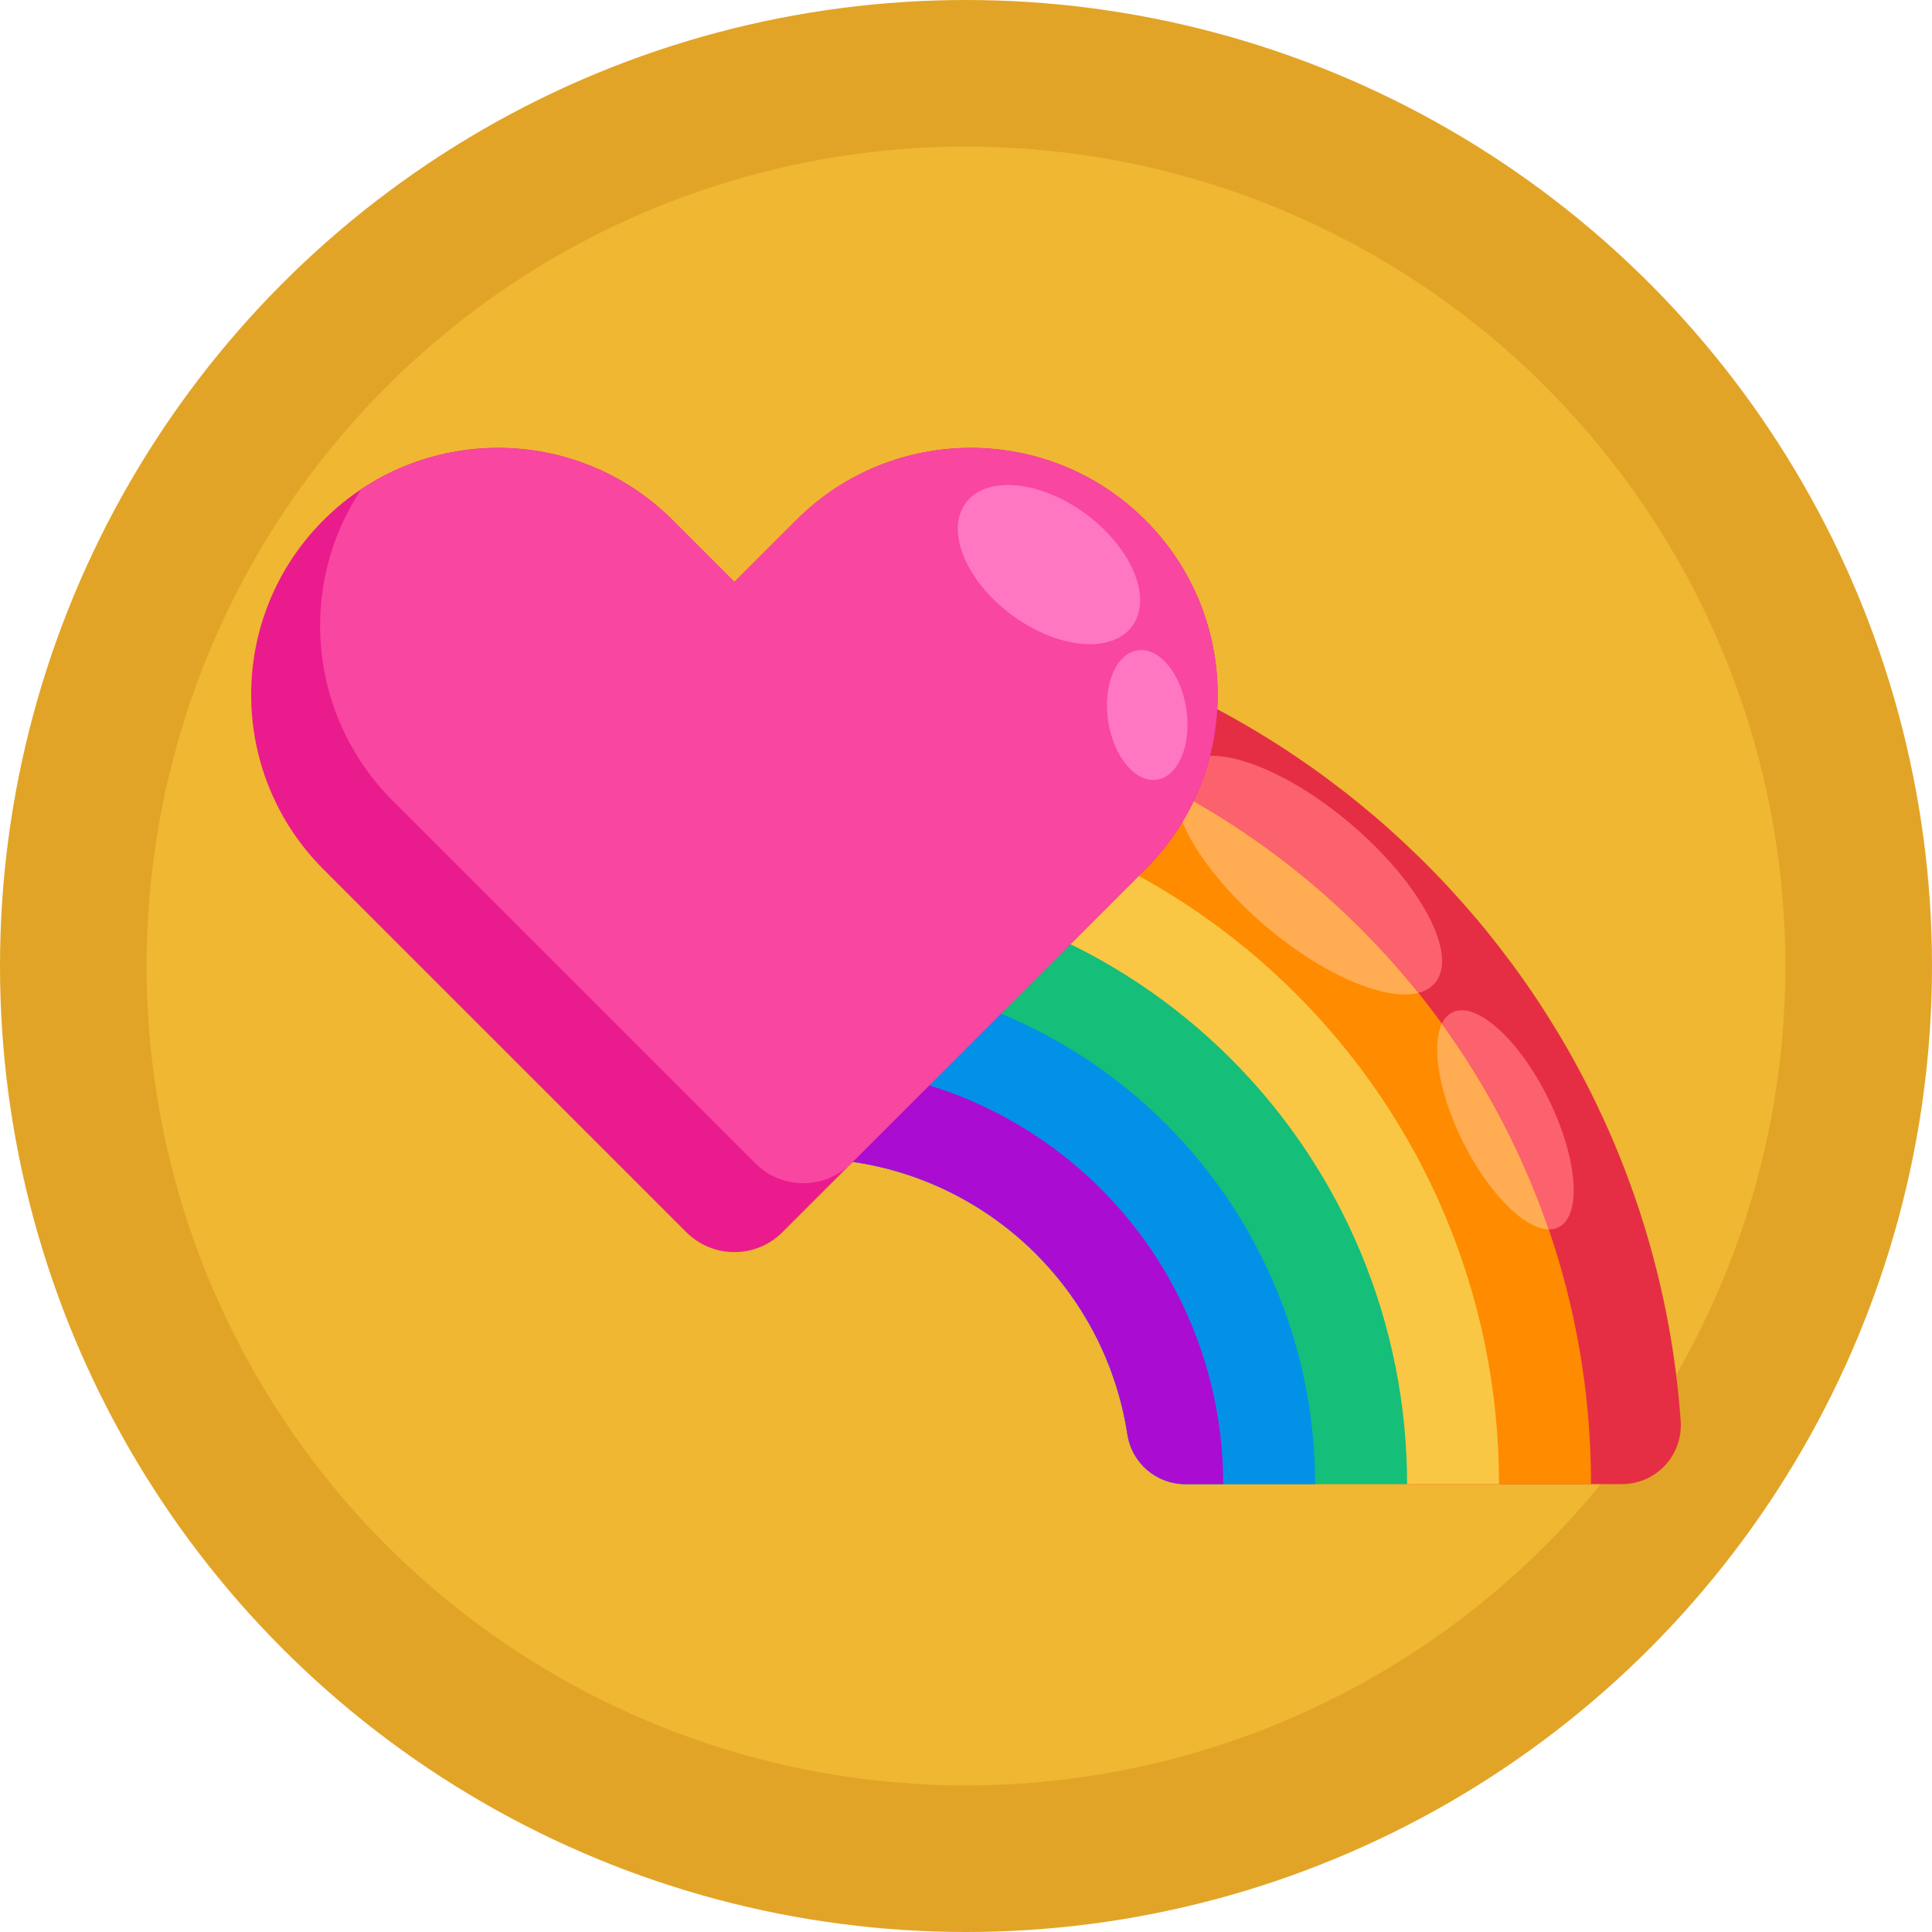 <svg width="48" height="48" viewBox="0 0 48 48" fill="none" xmlns="http://www.w3.org/2000/svg">
<circle cx="24" cy="24" r="24" fill="#E2A427"/>
<circle cx="24" cy="24" r="20.358" fill="#EFB732"/>
<path d="M20.017 28.781C24.01 28.782 27.406 31.697 28.012 35.644C28.124 36.353 28.736 36.875 29.453 36.873H40.3C40.706 36.872 41.094 36.703 41.37 36.405C41.646 36.107 41.786 35.708 41.756 35.303C40.951 24 31.525 15.077 20.017 15.077V28.781Z" fill="#E52E44"/>
<path d="M20.017 28.781C24.01 28.782 27.406 31.697 28.012 35.644C28.124 36.353 28.736 36.875 29.453 36.873H39.528C39.528 26.097 30.792 17.362 20.017 17.362V28.781Z" fill="#FF8B00"/>
<path d="M20.017 28.781C24.01 28.782 27.406 31.697 28.012 35.644C28.124 36.353 28.736 36.875 29.453 36.873H37.243C37.243 27.359 29.53 19.646 20.017 19.646V28.781Z" fill="#F9C744"/>
<path d="M20.017 28.781C24.01 28.782 27.406 31.697 28.012 35.644C28.124 36.353 28.736 36.875 29.453 36.873H34.959C34.959 32.91 33.384 29.109 30.582 26.307C27.78 23.505 23.979 21.931 20.017 21.931L20.017 28.781Z" fill="#15BE79"/>
<path d="M20.017 28.781C24.01 28.782 27.406 31.697 28.012 35.644C28.124 36.353 28.736 36.875 29.453 36.873H32.674C32.674 33.516 31.34 30.297 28.967 27.924C26.593 25.55 23.374 24.217 20.017 24.217L20.017 28.781Z" fill="#0391E8"/>
<path d="M20.017 28.781C24.01 28.782 27.406 31.696 28.012 35.644C28.124 36.353 28.736 36.875 29.453 36.873H30.391C30.391 34.121 29.298 31.483 27.352 29.537C25.407 27.592 22.768 26.499 20.017 26.499L20.017 28.781Z" fill="#AA0DD1"/>
<path d="M35.238 24.667C34.414 24.876 32.871 24.227 31.431 22.999C30.067 21.836 29.202 20.5 29.181 19.643C31.519 20.891 33.579 22.6 35.238 24.667Z" fill="#FFAC52"/>
<path d="M38.478 30.543C37.868 30.533 36.972 29.638 36.336 28.349C35.746 27.154 35.559 25.988 35.824 25.433C36.957 26.995 37.851 28.717 38.478 30.543Z" fill="#FFAC52"/>
<path d="M35.649 24.425C35.541 24.547 35.397 24.631 35.238 24.667C33.579 22.6 31.518 20.89 29.18 19.643C29.162 19.432 29.226 19.223 29.357 19.058C29.949 18.364 31.837 19.002 33.576 20.485C35.314 21.967 36.241 23.731 35.649 24.425Z" fill="#FB626E"/>
<path d="M38.719 30.491C38.644 30.529 38.56 30.546 38.476 30.543C37.85 28.718 36.956 26.996 35.822 25.434C35.875 25.313 35.967 25.214 36.083 25.152C36.672 24.861 37.739 25.82 38.467 27.294C39.194 28.769 39.311 30.201 38.719 30.491Z" fill="#FB626E"/>
<path d="M28.454 21.599L19.439 30.614C19.122 30.931 18.693 31.108 18.246 31.108C17.798 31.108 17.369 30.931 17.052 30.614L9.57 23.133L8.037 21.599C5.641 19.204 5.641 15.32 8.037 12.924C10.432 10.528 14.316 10.528 16.712 12.923L18.246 14.458L19.781 12.923C22.177 10.528 26.061 10.528 28.456 12.924C30.852 15.32 30.852 19.204 28.456 21.599H28.454Z" fill="#EA1B8C"/>
<path d="M28.454 21.599L21.151 28.902C20.834 29.219 20.405 29.397 19.957 29.397C19.509 29.397 19.08 29.219 18.764 28.902L11.281 21.421L9.75 19.887C7.684 17.821 7.361 14.585 8.978 12.152C11.411 10.536 14.646 10.859 16.712 12.924L18.246 14.458L19.781 12.924C22.177 10.528 26.061 10.528 28.456 12.924C30.851 15.32 30.851 19.204 28.456 21.599H28.454Z" fill="#F946A0"/>
<ellipse cx="26.061" cy="14.027" rx="1.556" ry="2.573" transform="rotate(-53.417 26.061 14.027)" fill="#FF76C1"/>
<ellipse cx="28.503" cy="17.764" rx="0.983" ry="1.625" transform="rotate(-8.454 28.503 17.764)" fill="#FF76C1"/>
</svg>
